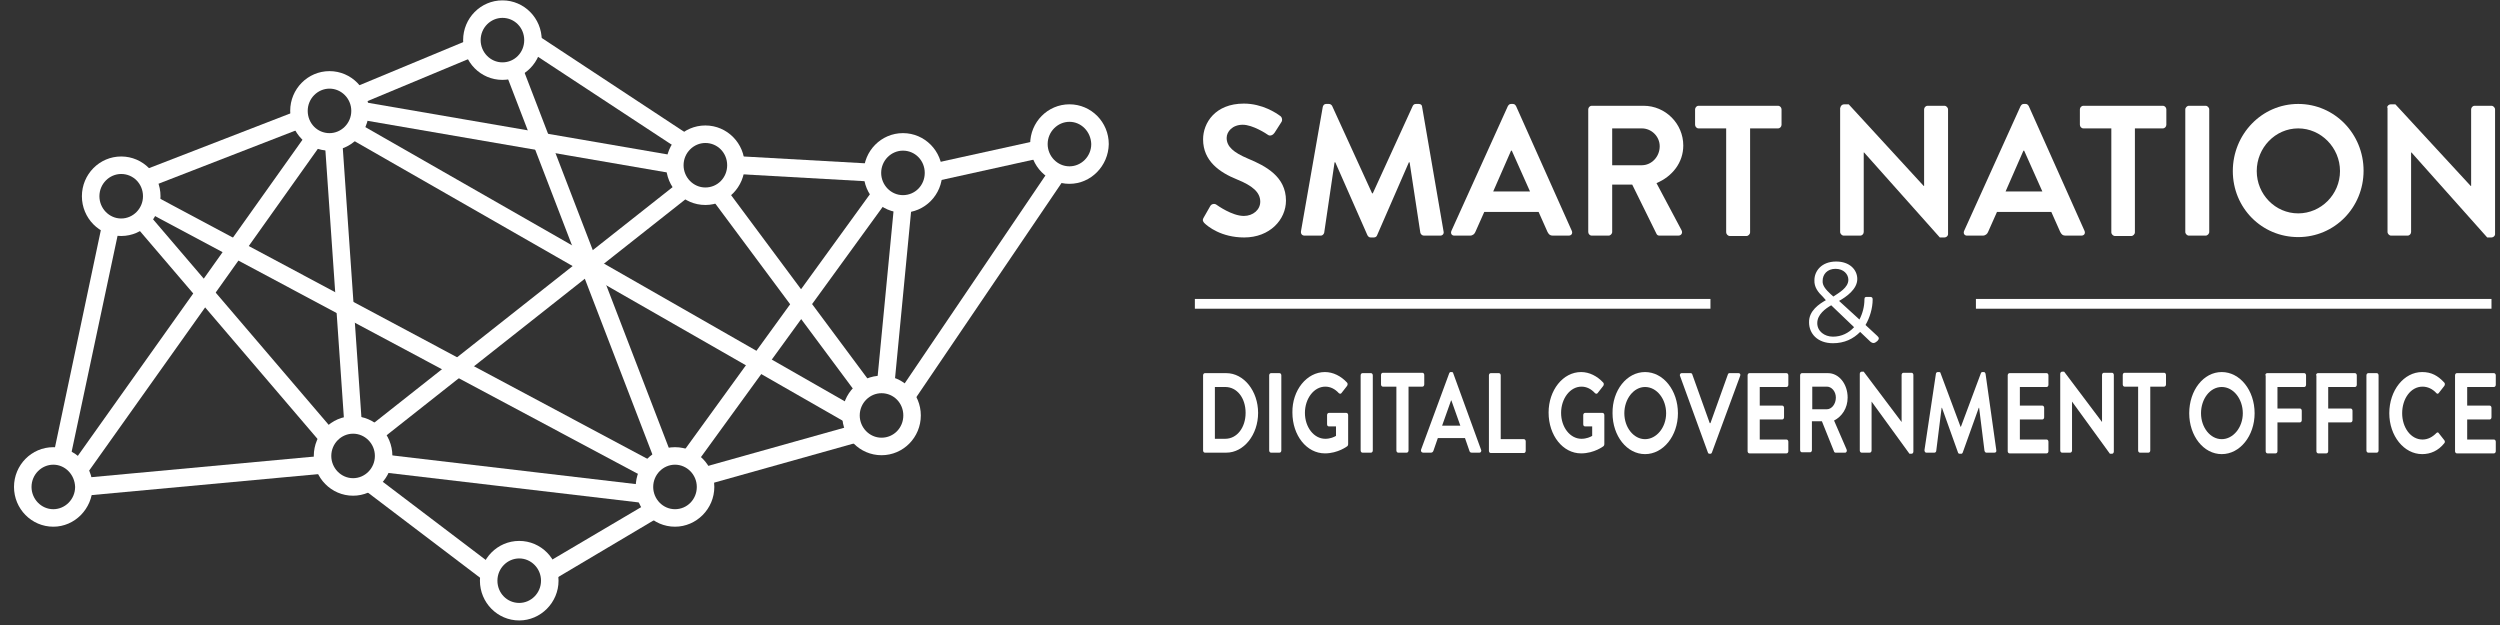 <svg width="100%" height="100%" viewBox="0 0 128 32" fill="none" xmlns="http://www.w3.org/2000/svg">
    <rect x="0" y="0" width="128" height="32" fill="#333333" stroke="none"/>
    <path d="M2.73 26.967C1.614 26.967 0.717 26.052 0.717 24.931C0.717 23.811 1.614 22.896 2.73 22.896C3.846 22.896 4.742 23.811 4.742 24.931C4.724 26.052 3.827 26.967 2.73 26.967ZM2.73 23.792C2.126 23.792 1.614 24.297 1.614 24.931C1.614 25.548 2.108 26.071 2.73 26.071C3.333 26.071 3.846 25.566 3.846 24.931C3.827 24.297 3.333 23.792 2.73 23.792Z" fill="white"/>
    <path d="M6.205 12.083C5.09 12.083 4.193 11.168 4.193 10.047C4.193 8.927 5.09 8.012 6.205 8.012C7.321 8.012 8.218 8.927 8.218 10.047C8.218 11.149 7.321 12.083 6.205 12.083ZM6.205 8.908C5.602 8.908 5.09 9.412 5.09 10.047C5.09 10.664 5.583 11.187 6.205 11.187C6.809 11.187 7.321 10.682 7.321 10.047C7.321 9.412 6.827 8.908 6.205 8.908Z" fill="white"/>
    <path d="M18.078 25.38C16.962 25.38 16.066 24.465 16.066 23.344C16.066 22.224 16.962 21.308 18.078 21.308C19.194 21.308 20.09 22.224 20.09 23.344C20.09 24.465 19.176 25.38 18.078 25.38ZM18.078 22.205C17.474 22.205 16.962 22.709 16.962 23.344C16.962 23.96 17.456 24.483 18.078 24.483C18.682 24.483 19.194 23.979 19.194 23.344C19.194 22.709 18.682 22.205 18.078 22.205Z" fill="white"/>
    <path d="M26.584 31.767C25.468 31.767 24.572 30.852 24.572 29.731C24.572 28.61 25.468 27.695 26.584 27.695C27.7 27.695 28.597 28.61 28.597 29.731C28.597 30.852 27.682 31.767 26.584 31.767ZM26.584 28.592C25.981 28.592 25.468 29.096 25.468 29.731C25.468 30.366 25.962 30.87 26.584 30.87C27.188 30.87 27.7 30.366 27.7 29.731C27.7 29.096 27.188 28.592 26.584 28.592Z" fill="white"/>
    <path d="M34.56 26.967C33.444 26.967 32.548 26.052 32.548 24.931C32.548 23.811 33.444 22.896 34.56 22.896C35.676 22.896 36.573 23.811 36.573 24.931C36.573 26.052 35.658 26.967 34.56 26.967ZM34.56 23.792C33.957 23.792 33.444 24.297 33.444 24.931C33.444 25.548 33.938 26.071 34.56 26.071C35.182 26.071 35.676 25.566 35.676 24.931C35.676 24.297 35.164 23.792 34.56 23.792Z" fill="white"/>
    <path d="M45.134 23.307C44.018 23.307 43.122 22.392 43.122 21.271C43.122 20.151 44.018 19.235 45.134 19.235C46.25 19.235 47.146 20.151 47.146 21.271C47.146 22.392 46.25 23.307 45.134 23.307ZM45.134 20.132C44.53 20.132 44.018 20.636 44.018 21.271C44.018 21.887 44.512 22.41 45.134 22.41C45.756 22.41 46.25 21.906 46.25 21.271C46.25 20.636 45.756 20.132 45.134 20.132Z" fill="white"/>
    <path d="M54.756 9.412C53.64 9.412 52.744 8.497 52.744 7.377C52.744 6.256 53.64 5.341 54.756 5.341C55.872 5.341 56.769 6.256 56.769 7.377C56.75 8.497 55.854 9.412 54.756 9.412ZM54.756 6.237C54.153 6.237 53.64 6.742 53.64 7.377C53.64 7.993 54.134 8.516 54.756 8.516C55.36 8.516 55.872 8.012 55.872 7.377C55.854 6.742 55.36 6.237 54.756 6.237Z" fill="white"/>
    <path d="M36.115 10.495C34.999 10.495 34.103 9.58 34.103 8.46C34.103 7.339 34.999 6.424 36.115 6.424C37.231 6.424 38.128 7.339 38.128 8.46C38.128 9.562 37.231 10.495 36.115 10.495ZM36.115 7.321C35.512 7.321 34.999 7.825 34.999 8.46C34.999 9.076 35.493 9.599 36.115 9.599C36.737 9.599 37.231 9.095 37.231 8.46C37.231 7.825 36.737 7.321 36.115 7.321Z" fill="white"/>
    <path d="M46.231 10.888C45.116 10.888 44.219 9.973 44.219 8.852C44.219 7.731 45.116 6.816 46.231 6.816C47.347 6.816 48.244 7.731 48.244 8.852C48.244 9.973 47.347 10.888 46.231 10.888ZM46.231 7.713C45.628 7.713 45.116 8.217 45.116 8.852C45.116 9.468 45.609 9.991 46.231 9.991C46.853 9.991 47.347 9.487 47.347 8.852C47.347 8.217 46.853 7.713 46.231 7.713Z" fill="white"/>
    <path d="M25.725 4.09C24.609 4.09 23.712 3.175 23.712 2.054C23.712 0.934 24.609 0.019 25.725 0.019C26.84 0.019 27.737 0.934 27.737 2.054C27.737 3.175 26.84 4.09 25.725 4.09ZM25.725 0.915C25.121 0.915 24.609 1.419 24.609 2.054C24.609 2.671 25.103 3.193 25.725 3.193C26.346 3.193 26.84 2.689 26.84 2.054C26.84 1.419 26.346 0.915 25.725 0.915Z" fill="white"/>
    <path d="M16.871 7.713C15.755 7.713 14.858 6.798 14.858 5.677C14.858 4.557 15.755 3.642 16.871 3.642C17.986 3.642 18.883 4.557 18.883 5.677C18.883 6.798 17.968 7.713 16.871 7.713ZM16.871 4.538C16.267 4.538 15.755 5.042 15.755 5.677C15.755 6.312 16.249 6.817 16.871 6.817C17.474 6.817 17.986 6.312 17.986 5.677C17.986 5.042 17.474 4.538 16.871 4.538Z" fill="white"/>
    <path d="M3.59 23.494L2.73 23.307L5.218 11.523L6.096 11.71L3.59 23.494Z" fill="white"/>
    <path d="M16.475 23.34L4.251 24.471L4.331 25.382L16.556 24.251L16.475 23.34Z" fill="white"/>
    <path d="M24.901 29.824L18.627 25.062L19.157 24.334L25.432 29.096L24.901 29.824Z" fill="white"/>
    <path d="M43.359 21.663L17.858 7.059L18.297 6.275L43.798 20.86L43.359 21.663Z" fill="white"/>
    <path d="M17.524 7.196L16.63 7.259L17.633 21.771L18.528 21.708L17.524 7.196Z" fill="white"/>
    <path d="M16.523 22.784L6.901 11.523L7.577 10.925L17.2 22.186L16.523 22.784Z" fill="white"/>
    <path d="M4.394 24.334L3.663 23.792L15.755 6.779L16.486 7.321L4.394 24.334Z" fill="white"/>
    <path d="M33.042 24.465L7.504 10.832L7.925 10.029L33.463 23.662L33.042 24.465Z" fill="white"/>
    <path d="M28.359 29.675L27.901 28.872L33.28 25.697L33.737 26.482L28.359 29.675Z" fill="white"/>
    <path d="M19.65 23.267L19.546 24.175L32.921 25.75L33.026 24.841L19.65 23.267Z" fill="white"/>
    <path d="M18.495 5.203L18.346 6.105L34.471 8.885L34.62 7.983L18.495 5.203Z" fill="white"/>
    <path d="M33.518 23.568L25.834 3.586L26.676 3.25L34.359 23.232L33.518 23.568Z" fill="white"/>
    <path d="M35.566 23.848L34.853 23.307L44.695 9.73L45.427 10.271L35.566 23.848Z" fill="white"/>
    <path d="M43.981 20.319L36.426 10.159L37.14 9.599L44.695 19.759L43.981 20.319Z" fill="white"/>
    <path d="M36.243 24.801L36.005 23.923L43.798 21.738L44.036 22.616L36.243 24.801Z" fill="white"/>
    <path d="M45.791 10.375L44.9 19.631L45.792 19.719L46.683 10.463L45.791 10.375Z" fill="white"/>
    <path d="M37.701 7.991L37.652 8.905L44.648 9.298L44.697 8.384L37.701 7.991Z" fill="white"/>
    <path d="M34.853 7.713L27.042 2.577L27.536 1.812L35.329 6.947L34.853 7.713Z" fill="white"/>
    <path d="M18.242 5.416L17.895 4.575L24.005 2.036L24.334 2.876L18.242 5.416Z" fill="white"/>
    <path d="M7.669 9.58L7.34 8.721L15.151 5.696L15.462 6.555L7.669 9.58Z" fill="white"/>
    <path d="M47.896 9.282L47.695 8.385L53.128 7.19L53.311 8.086L47.896 9.282Z" fill="white"/>
    <path d="M46.762 20.561L46.03 20.057L53.805 8.572L54.537 9.095L46.762 20.561Z" fill="white"/>
    <path d="M19.541 22.485L18.993 21.775L34.816 9.282L35.365 9.991L19.541 22.485Z" fill="white"/>
    <path d="M61.635 11.13L61.964 10.552C62.037 10.421 62.202 10.421 62.275 10.477C62.33 10.514 63.08 11.056 63.684 11.056C64.159 11.056 64.525 10.738 64.525 10.327C64.525 9.842 64.123 9.506 63.336 9.188C62.458 8.833 61.598 8.254 61.598 7.134C61.598 6.293 62.22 5.304 63.684 5.304C64.635 5.304 65.348 5.789 65.549 5.939C65.641 5.995 65.677 6.163 65.604 6.256L65.257 6.798C65.184 6.91 65.037 6.984 64.927 6.91C64.854 6.854 64.141 6.387 63.629 6.387C63.098 6.387 62.805 6.742 62.805 7.059C62.805 7.507 63.153 7.806 63.903 8.124C64.799 8.497 65.842 9.039 65.842 10.271C65.842 11.242 65.019 12.158 63.702 12.158C62.531 12.158 61.836 11.597 61.653 11.411C61.598 11.336 61.543 11.28 61.635 11.13Z" fill="white"/>
    <path d="M67.726 5.472C67.745 5.397 67.799 5.322 67.891 5.322H68.037C68.111 5.322 68.165 5.36 68.202 5.416L70.251 9.898C70.269 9.898 70.269 9.898 70.287 9.898L72.336 5.416C72.373 5.36 72.409 5.322 72.501 5.322H72.647C72.757 5.322 72.812 5.397 72.812 5.472L73.909 11.84C73.946 11.971 73.855 12.064 73.745 12.064H72.903C72.812 12.064 72.739 11.989 72.721 11.915L72.172 8.31C72.153 8.31 72.135 8.31 72.135 8.31L70.507 12.046C70.489 12.101 70.434 12.158 70.342 12.158H70.178C70.086 12.158 70.05 12.101 70.013 12.046L68.367 8.31C68.367 8.31 68.348 8.31 68.33 8.31L67.799 11.915C67.781 11.989 67.708 12.064 67.635 12.064H66.793C66.665 12.064 66.592 11.971 66.61 11.84L67.726 5.472Z" fill="white"/>
    <path d="M74.312 11.821L77.202 5.434C77.239 5.378 77.276 5.322 77.367 5.322H77.459C77.55 5.322 77.587 5.378 77.623 5.434L80.477 11.821C80.532 11.952 80.459 12.064 80.312 12.064H79.507C79.361 12.064 79.306 12.008 79.233 11.877L78.776 10.85H75.995L75.538 11.877C75.501 11.971 75.41 12.064 75.263 12.064H74.458C74.33 12.064 74.257 11.952 74.312 11.821ZM78.337 9.804L77.404 7.713H77.367L76.452 9.804H78.337Z" fill="white"/>
    <path d="M81.318 5.603C81.318 5.509 81.391 5.416 81.501 5.416H84.154C85.27 5.416 86.184 6.331 86.184 7.451C86.184 8.329 85.617 9.039 84.812 9.375L86.093 11.784C86.166 11.915 86.093 12.064 85.928 12.064H84.959C84.867 12.064 84.831 12.008 84.812 11.971L83.569 9.45H82.544V11.877C82.544 11.971 82.453 12.064 82.361 12.064H81.501C81.391 12.064 81.318 11.971 81.318 11.877V5.603ZM84.062 8.46C84.556 8.46 84.977 8.03 84.977 7.489C84.977 6.984 84.556 6.574 84.062 6.574H82.544V8.46H84.062Z" fill="white"/>
    <path d="M88.398 6.574H86.971C86.861 6.574 86.788 6.48 86.788 6.387V5.603C86.788 5.509 86.861 5.416 86.971 5.416H91.032C91.142 5.416 91.215 5.509 91.215 5.603V6.387C91.215 6.48 91.142 6.574 91.032 6.574H89.605V11.896C89.605 11.989 89.514 12.083 89.422 12.083H88.563C88.471 12.083 88.38 11.989 88.38 11.896V6.574H88.398Z" fill="white"/>
    <path d="M94.234 5.509C94.234 5.416 94.325 5.341 94.417 5.341H94.654L98.496 9.524H98.514V5.603C98.514 5.509 98.588 5.416 98.697 5.416H99.557C99.648 5.416 99.74 5.509 99.74 5.603V11.989C99.74 12.083 99.648 12.158 99.557 12.158H99.319L95.441 7.806H95.423V11.877C95.423 11.971 95.35 12.064 95.24 12.064H94.398C94.307 12.064 94.215 11.971 94.215 11.877V5.509H94.234Z" fill="white"/>
    <path d="M100.563 11.821L103.453 5.434C103.49 5.378 103.527 5.322 103.618 5.322H103.71C103.801 5.322 103.838 5.378 103.874 5.434L106.728 11.821C106.783 11.952 106.71 12.064 106.563 12.064H105.758C105.612 12.064 105.557 12.008 105.484 11.877L105.027 10.85H102.246L101.789 11.877C101.752 11.971 101.661 12.064 101.514 12.064H100.709C100.581 12.064 100.508 11.952 100.563 11.821ZM104.569 9.804L103.636 7.713H103.6L102.685 9.804H104.569Z" fill="white"/>
    <path d="M108.1 6.574H106.673C106.563 6.574 106.49 6.48 106.49 6.387V5.603C106.49 5.509 106.563 5.416 106.673 5.416H110.734C110.844 5.416 110.917 5.509 110.917 5.603V6.387C110.917 6.48 110.844 6.574 110.734 6.574H109.307V11.896C109.307 11.989 109.216 12.083 109.124 12.083H108.283C108.192 12.083 108.1 11.989 108.1 11.896V6.574Z" fill="white"/>
    <path d="M111.887 5.603C111.887 5.509 111.978 5.416 112.07 5.416H112.93C113.021 5.416 113.113 5.509 113.113 5.603V11.877C113.113 11.971 113.021 12.064 112.93 12.064H112.07C111.978 12.064 111.887 11.971 111.887 11.877V5.603Z" fill="white"/>
    <path d="M117.668 5.322C119.533 5.322 121.015 6.854 121.015 8.74C121.015 10.626 119.533 12.139 117.668 12.139C115.802 12.139 114.32 10.645 114.32 8.759C114.32 6.872 115.802 5.322 117.668 5.322ZM117.668 10.925C118.838 10.925 119.808 9.954 119.808 8.759C119.808 7.563 118.838 6.574 117.668 6.574C116.497 6.574 115.545 7.563 115.545 8.759C115.545 9.954 116.497 10.925 117.668 10.925Z" fill="white"/>
    <path d="M122.223 5.509C122.223 5.416 122.314 5.341 122.406 5.341H122.643L126.503 9.524H126.522V5.603C126.522 5.509 126.595 5.416 126.705 5.416H127.564C127.656 5.416 127.747 5.509 127.747 5.603V11.989C127.747 12.083 127.656 12.158 127.564 12.158H127.345L123.467 7.806H123.448V11.877C123.448 11.971 123.375 12.064 123.265 12.064H122.424C122.332 12.064 122.241 11.971 122.241 11.877V5.509H122.223Z" fill="white"/>
    <path d="M61.598 19.217C61.598 19.161 61.635 19.105 61.69 19.105H62.787C63.684 19.105 64.415 20.02 64.415 21.14C64.415 22.261 63.684 23.176 62.787 23.176H61.69C61.635 23.176 61.598 23.12 61.598 23.064V19.217ZM62.732 22.466C63.336 22.466 63.775 21.887 63.775 21.14C63.775 20.375 63.336 19.814 62.732 19.814H62.202V22.466H62.732Z" fill="white"/>
    <path d="M64.982 19.217C64.982 19.161 65.019 19.105 65.074 19.105H65.513C65.568 19.105 65.604 19.161 65.604 19.217V23.064C65.604 23.12 65.568 23.176 65.513 23.176H65.074C65.019 23.176 64.982 23.12 64.982 23.064V19.217Z" fill="white"/>
    <path d="M67.836 19.049C68.257 19.049 68.659 19.254 68.97 19.59C69.007 19.628 69.007 19.702 68.97 19.758L68.678 20.132C68.641 20.169 68.605 20.169 68.55 20.132C68.348 19.908 68.111 19.796 67.855 19.796C67.269 19.796 66.812 20.412 66.812 21.14C66.812 21.869 67.269 22.466 67.855 22.466C68.111 22.466 68.312 22.373 68.403 22.317V21.831H68.037C67.983 21.831 67.946 21.794 67.946 21.719V21.252C67.946 21.196 67.983 21.14 68.037 21.14H68.934C68.989 21.14 69.025 21.196 69.025 21.252V22.746C69.025 22.784 69.007 22.821 68.989 22.84C68.989 22.84 68.513 23.213 67.836 23.213C66.903 23.213 66.171 22.298 66.171 21.122C66.153 19.983 66.903 19.049 67.836 19.049Z" fill="white"/>
    <path d="M69.665 19.217C69.665 19.161 69.702 19.105 69.757 19.105H70.196C70.251 19.105 70.287 19.161 70.287 19.217V23.064C70.287 23.12 70.251 23.176 70.196 23.176H69.757C69.702 23.176 69.665 23.12 69.665 23.064V19.217Z" fill="white"/>
    <path d="M71.513 19.796H70.8C70.745 19.796 70.708 19.74 70.708 19.684V19.198C70.708 19.142 70.745 19.086 70.8 19.086H72.83C72.885 19.086 72.922 19.142 72.922 19.198V19.684C72.922 19.74 72.885 19.796 72.83 19.796H72.117V23.064C72.117 23.12 72.08 23.176 72.025 23.176H71.586C71.531 23.176 71.495 23.12 71.495 23.064V19.796H71.513Z" fill="white"/>
    <path d="M72.757 23.026L74.202 19.105C74.221 19.067 74.239 19.049 74.275 19.049H74.33C74.385 19.049 74.403 19.086 74.403 19.105L75.83 23.026C75.867 23.101 75.812 23.176 75.757 23.176H75.355C75.281 23.176 75.245 23.139 75.227 23.064L75.007 22.429H73.617L73.397 23.064C73.379 23.12 73.342 23.176 73.269 23.176H72.867C72.775 23.176 72.739 23.101 72.757 23.026ZM74.769 21.794L74.312 20.505H74.294L73.836 21.794H74.769Z" fill="white"/>
    <path d="M76.233 19.217C76.233 19.161 76.269 19.105 76.324 19.105H76.745C76.8 19.105 76.837 19.161 76.837 19.217V22.485H78.025C78.08 22.485 78.117 22.541 78.117 22.597V23.083C78.117 23.139 78.08 23.195 78.025 23.195H76.324C76.269 23.195 76.233 23.139 76.233 23.083V19.217Z" fill="white"/>
    <path d="M80.953 19.049C81.373 19.049 81.776 19.254 82.087 19.59C82.123 19.628 82.123 19.702 82.087 19.758L81.794 20.132C81.757 20.169 81.721 20.169 81.666 20.132C81.465 19.908 81.227 19.796 80.971 19.796C80.385 19.796 79.928 20.412 79.928 21.14C79.928 21.869 80.385 22.466 80.971 22.466C81.227 22.466 81.428 22.373 81.52 22.317V21.831H81.154C81.099 21.831 81.062 21.794 81.062 21.719V21.252C81.062 21.196 81.099 21.14 81.154 21.14H82.05C82.105 21.14 82.142 21.196 82.142 21.252V22.746C82.142 22.784 82.123 22.821 82.105 22.84C82.105 22.84 81.629 23.213 80.953 23.213C80.02 23.213 79.288 22.298 79.288 21.122C79.288 19.983 80.02 19.049 80.953 19.049Z" fill="white"/>
    <path d="M84.227 19.049C85.16 19.049 85.91 19.983 85.91 21.159C85.91 22.317 85.16 23.251 84.227 23.251C83.294 23.251 82.562 22.317 82.562 21.159C82.544 19.983 83.294 19.049 84.227 19.049ZM84.227 22.485C84.812 22.485 85.306 21.887 85.306 21.159C85.306 20.431 84.831 19.814 84.227 19.814C83.642 19.814 83.166 20.431 83.166 21.159C83.166 21.887 83.642 22.485 84.227 22.485Z" fill="white"/>
    <path d="M86.02 19.254C85.983 19.179 86.038 19.105 86.093 19.105H86.569C86.605 19.105 86.642 19.142 86.642 19.161L87.538 21.663H87.575L88.471 19.161C88.489 19.123 88.508 19.105 88.544 19.105H89.02C89.093 19.105 89.13 19.179 89.093 19.254L87.648 23.176C87.63 23.213 87.611 23.232 87.575 23.232H87.52C87.483 23.232 87.447 23.195 87.447 23.176L86.02 19.254Z" fill="white"/>
    <path d="M89.477 19.217C89.477 19.161 89.514 19.105 89.569 19.105H91.471C91.526 19.105 91.563 19.161 91.563 19.217V19.702C91.563 19.758 91.526 19.814 91.471 19.814H90.099V20.767H91.252C91.307 20.767 91.343 20.823 91.343 20.879V21.364C91.343 21.421 91.307 21.477 91.252 21.477H90.099V22.504H91.471C91.526 22.504 91.563 22.56 91.563 22.616V23.101C91.563 23.157 91.526 23.213 91.471 23.213H89.569C89.514 23.213 89.477 23.157 89.477 23.101V19.217Z" fill="white"/>
    <path d="M92.166 19.217C92.166 19.161 92.203 19.105 92.258 19.105H93.593C94.16 19.105 94.599 19.665 94.599 20.356C94.599 20.898 94.307 21.327 93.904 21.532L94.544 23.008C94.581 23.083 94.544 23.176 94.471 23.176H93.977C93.941 23.176 93.904 23.139 93.904 23.12L93.282 21.57H92.77V23.045C92.77 23.101 92.734 23.157 92.679 23.157H92.258C92.203 23.157 92.166 23.101 92.166 23.045V19.217ZM93.538 20.954C93.776 20.954 93.996 20.692 93.996 20.356C93.996 20.038 93.776 19.796 93.538 19.796H92.788V20.954H93.538Z" fill="white"/>
    <path d="M95.221 19.142C95.221 19.086 95.258 19.03 95.313 19.03H95.422L97.362 21.607V19.198C97.362 19.142 97.398 19.086 97.453 19.086H97.874C97.929 19.086 97.965 19.142 97.965 19.198V23.12C97.965 23.176 97.929 23.232 97.874 23.232H97.764L95.825 20.561V23.064C95.825 23.12 95.788 23.176 95.734 23.176H95.313C95.258 23.176 95.221 23.12 95.221 23.064V19.142Z" fill="white"/>
    <path d="M99.118 19.142C99.118 19.105 99.155 19.049 99.21 19.049H99.283C99.319 19.049 99.356 19.067 99.356 19.105L100.38 21.85C100.399 21.85 100.399 21.85 100.399 21.85L101.423 19.105C101.441 19.067 101.46 19.049 101.496 19.049H101.569C101.624 19.049 101.642 19.086 101.661 19.142L102.21 23.045C102.228 23.12 102.191 23.176 102.118 23.176H101.697C101.661 23.176 101.624 23.139 101.606 23.083L101.331 20.879H101.313L100.49 23.176C100.472 23.213 100.453 23.232 100.417 23.232H100.325C100.289 23.232 100.252 23.195 100.252 23.176L99.429 20.879H99.411L99.136 23.083C99.136 23.12 99.1 23.176 99.045 23.176H98.624C98.569 23.176 98.533 23.12 98.533 23.045L99.118 19.142Z" fill="white"/>
    <path d="M102.795 19.217C102.795 19.161 102.832 19.105 102.886 19.105H104.789C104.844 19.105 104.88 19.161 104.88 19.217V19.702C104.88 19.758 104.844 19.814 104.789 19.814H103.417V20.767H104.569C104.624 20.767 104.661 20.823 104.661 20.879V21.364C104.661 21.421 104.624 21.477 104.569 21.477H103.417V22.504H104.789C104.844 22.504 104.88 22.56 104.88 22.616V23.101C104.88 23.157 104.844 23.213 104.789 23.213H102.886C102.832 23.213 102.795 23.157 102.795 23.101V19.217Z" fill="white"/>
    <path d="M105.484 19.142C105.484 19.086 105.521 19.03 105.575 19.03H105.685L107.624 21.607V19.198C107.624 19.142 107.661 19.086 107.716 19.086H108.137C108.191 19.086 108.228 19.142 108.228 19.198V23.12C108.228 23.176 108.191 23.232 108.137 23.232H108.027L106.088 20.561V23.064C106.088 23.12 106.051 23.176 105.996 23.176H105.575C105.521 23.176 105.484 23.12 105.484 23.064V19.142Z" fill="white"/>
    <path d="M109.49 19.796H108.777C108.722 19.796 108.685 19.74 108.685 19.684V19.198C108.685 19.142 108.722 19.086 108.777 19.086H110.807C110.862 19.086 110.899 19.142 110.899 19.198V19.684C110.899 19.74 110.862 19.796 110.807 19.796H110.094V23.064C110.094 23.12 110.057 23.176 110.003 23.176H109.564C109.509 23.176 109.472 23.12 109.472 23.064V19.796H109.49Z" fill="white"/>
    <path d="M113.753 19.049C114.686 19.049 115.436 19.983 115.436 21.159C115.436 22.317 114.686 23.251 113.753 23.251C112.82 23.251 112.088 22.317 112.088 21.159C112.088 19.983 112.82 19.049 113.753 19.049ZM113.753 22.485C114.338 22.485 114.832 21.887 114.832 21.159C114.832 20.431 114.356 19.814 113.753 19.814C113.149 19.814 112.692 20.431 112.692 21.159C112.692 21.887 113.167 22.485 113.753 22.485Z" fill="white"/>
    <path d="M115.984 19.217C115.984 19.161 116.021 19.105 116.076 19.105H117.979C118.033 19.105 118.07 19.161 118.07 19.217V19.702C118.07 19.758 118.033 19.814 117.979 19.814H116.606V20.916H117.759C117.814 20.916 117.85 20.972 117.85 21.028V21.514C117.85 21.57 117.814 21.626 117.759 21.626H116.606V23.101C116.606 23.157 116.57 23.213 116.515 23.213H116.094C116.039 23.213 116.003 23.157 116.003 23.101V19.217H115.984Z" fill="white"/>
    <path d="M118.582 19.217C118.582 19.161 118.619 19.105 118.674 19.105H120.576C120.631 19.105 120.668 19.161 120.668 19.217V19.702C120.668 19.758 120.631 19.814 120.576 19.814H119.204V20.916H120.357C120.411 20.916 120.448 20.972 120.448 21.028V21.514C120.448 21.57 120.411 21.626 120.357 21.626H119.204V23.101C119.204 23.157 119.168 23.213 119.113 23.213H118.692C118.637 23.213 118.6 23.157 118.6 23.101V19.217H118.582Z" fill="white"/>
    <path d="M121.161 19.217C121.161 19.161 121.198 19.105 121.253 19.105H121.692C121.747 19.105 121.783 19.161 121.783 19.217V23.064C121.783 23.12 121.747 23.176 121.692 23.176H121.253C121.198 23.176 121.161 23.12 121.161 23.064V19.217Z" fill="white"/>
    <path d="M124.015 19.049C124.491 19.049 124.82 19.235 125.15 19.59C125.186 19.628 125.186 19.702 125.15 19.758L124.857 20.132C124.82 20.169 124.784 20.169 124.747 20.132C124.546 19.908 124.29 19.796 124.034 19.796C123.43 19.796 122.991 20.412 122.991 21.159C122.991 21.887 123.43 22.504 124.034 22.504C124.308 22.504 124.546 22.373 124.747 22.168C124.784 22.13 124.839 22.13 124.857 22.168L125.15 22.541C125.186 22.578 125.186 22.653 125.15 22.69C124.839 23.083 124.436 23.251 124.015 23.251C123.082 23.251 122.332 22.317 122.332 21.159C122.332 19.983 123.082 19.049 124.015 19.049Z" fill="white"/>
    <path d="M125.698 19.217C125.698 19.161 125.735 19.105 125.79 19.105H127.692C127.747 19.105 127.784 19.161 127.784 19.217V19.702C127.784 19.758 127.747 19.814 127.692 19.814H126.32V20.767H127.473C127.528 20.767 127.564 20.823 127.564 20.879V21.364C127.564 21.421 127.528 21.477 127.473 21.477H126.32V22.504H127.692C127.747 22.504 127.784 22.56 127.784 22.616V23.101C127.784 23.157 127.747 23.213 127.692 23.213H125.79C125.735 23.213 125.698 23.157 125.698 23.101V19.217Z" fill="white"/>
    <path d="M93.484 15.37L93.337 15.202C93.081 14.959 92.88 14.697 92.898 14.343C92.898 13.894 93.246 13.39 94.014 13.39C94.691 13.39 95.093 13.801 95.093 14.287C95.093 14.809 94.526 15.202 94.16 15.407L95.203 16.36C95.368 16.042 95.459 15.687 95.459 15.332C95.459 15.202 95.514 15.202 95.606 15.202H95.752C95.88 15.202 95.88 15.295 95.88 15.332C95.88 15.781 95.734 16.266 95.514 16.64L96.118 17.2C96.191 17.275 96.246 17.331 96.118 17.461L96.045 17.517C95.971 17.573 95.88 17.592 95.77 17.499L95.24 16.994C94.892 17.349 94.435 17.573 93.849 17.573C93.044 17.573 92.624 17.069 92.624 16.509C92.605 15.911 93.154 15.556 93.484 15.37ZM93.849 17.237C94.288 17.237 94.654 17.05 94.929 16.752L93.758 15.631C93.465 15.799 93.044 16.098 93.044 16.546C93.044 16.957 93.41 17.237 93.849 17.237ZM94.636 14.324C94.636 14.044 94.398 13.764 93.978 13.764C93.557 13.764 93.319 14.044 93.319 14.38C93.301 14.623 93.484 14.828 93.721 15.052L93.868 15.183C94.142 14.996 94.636 14.735 94.636 14.324Z" fill="white"/>
    <path d="M61.177 15.556H87.575" stroke="white" stroke-width="0.5" stroke-miterlimit="10"/>
    <path d="M101.167 15.556H127.564" stroke="white" stroke-width="0.5" stroke-miterlimit="10"/>
</svg>
